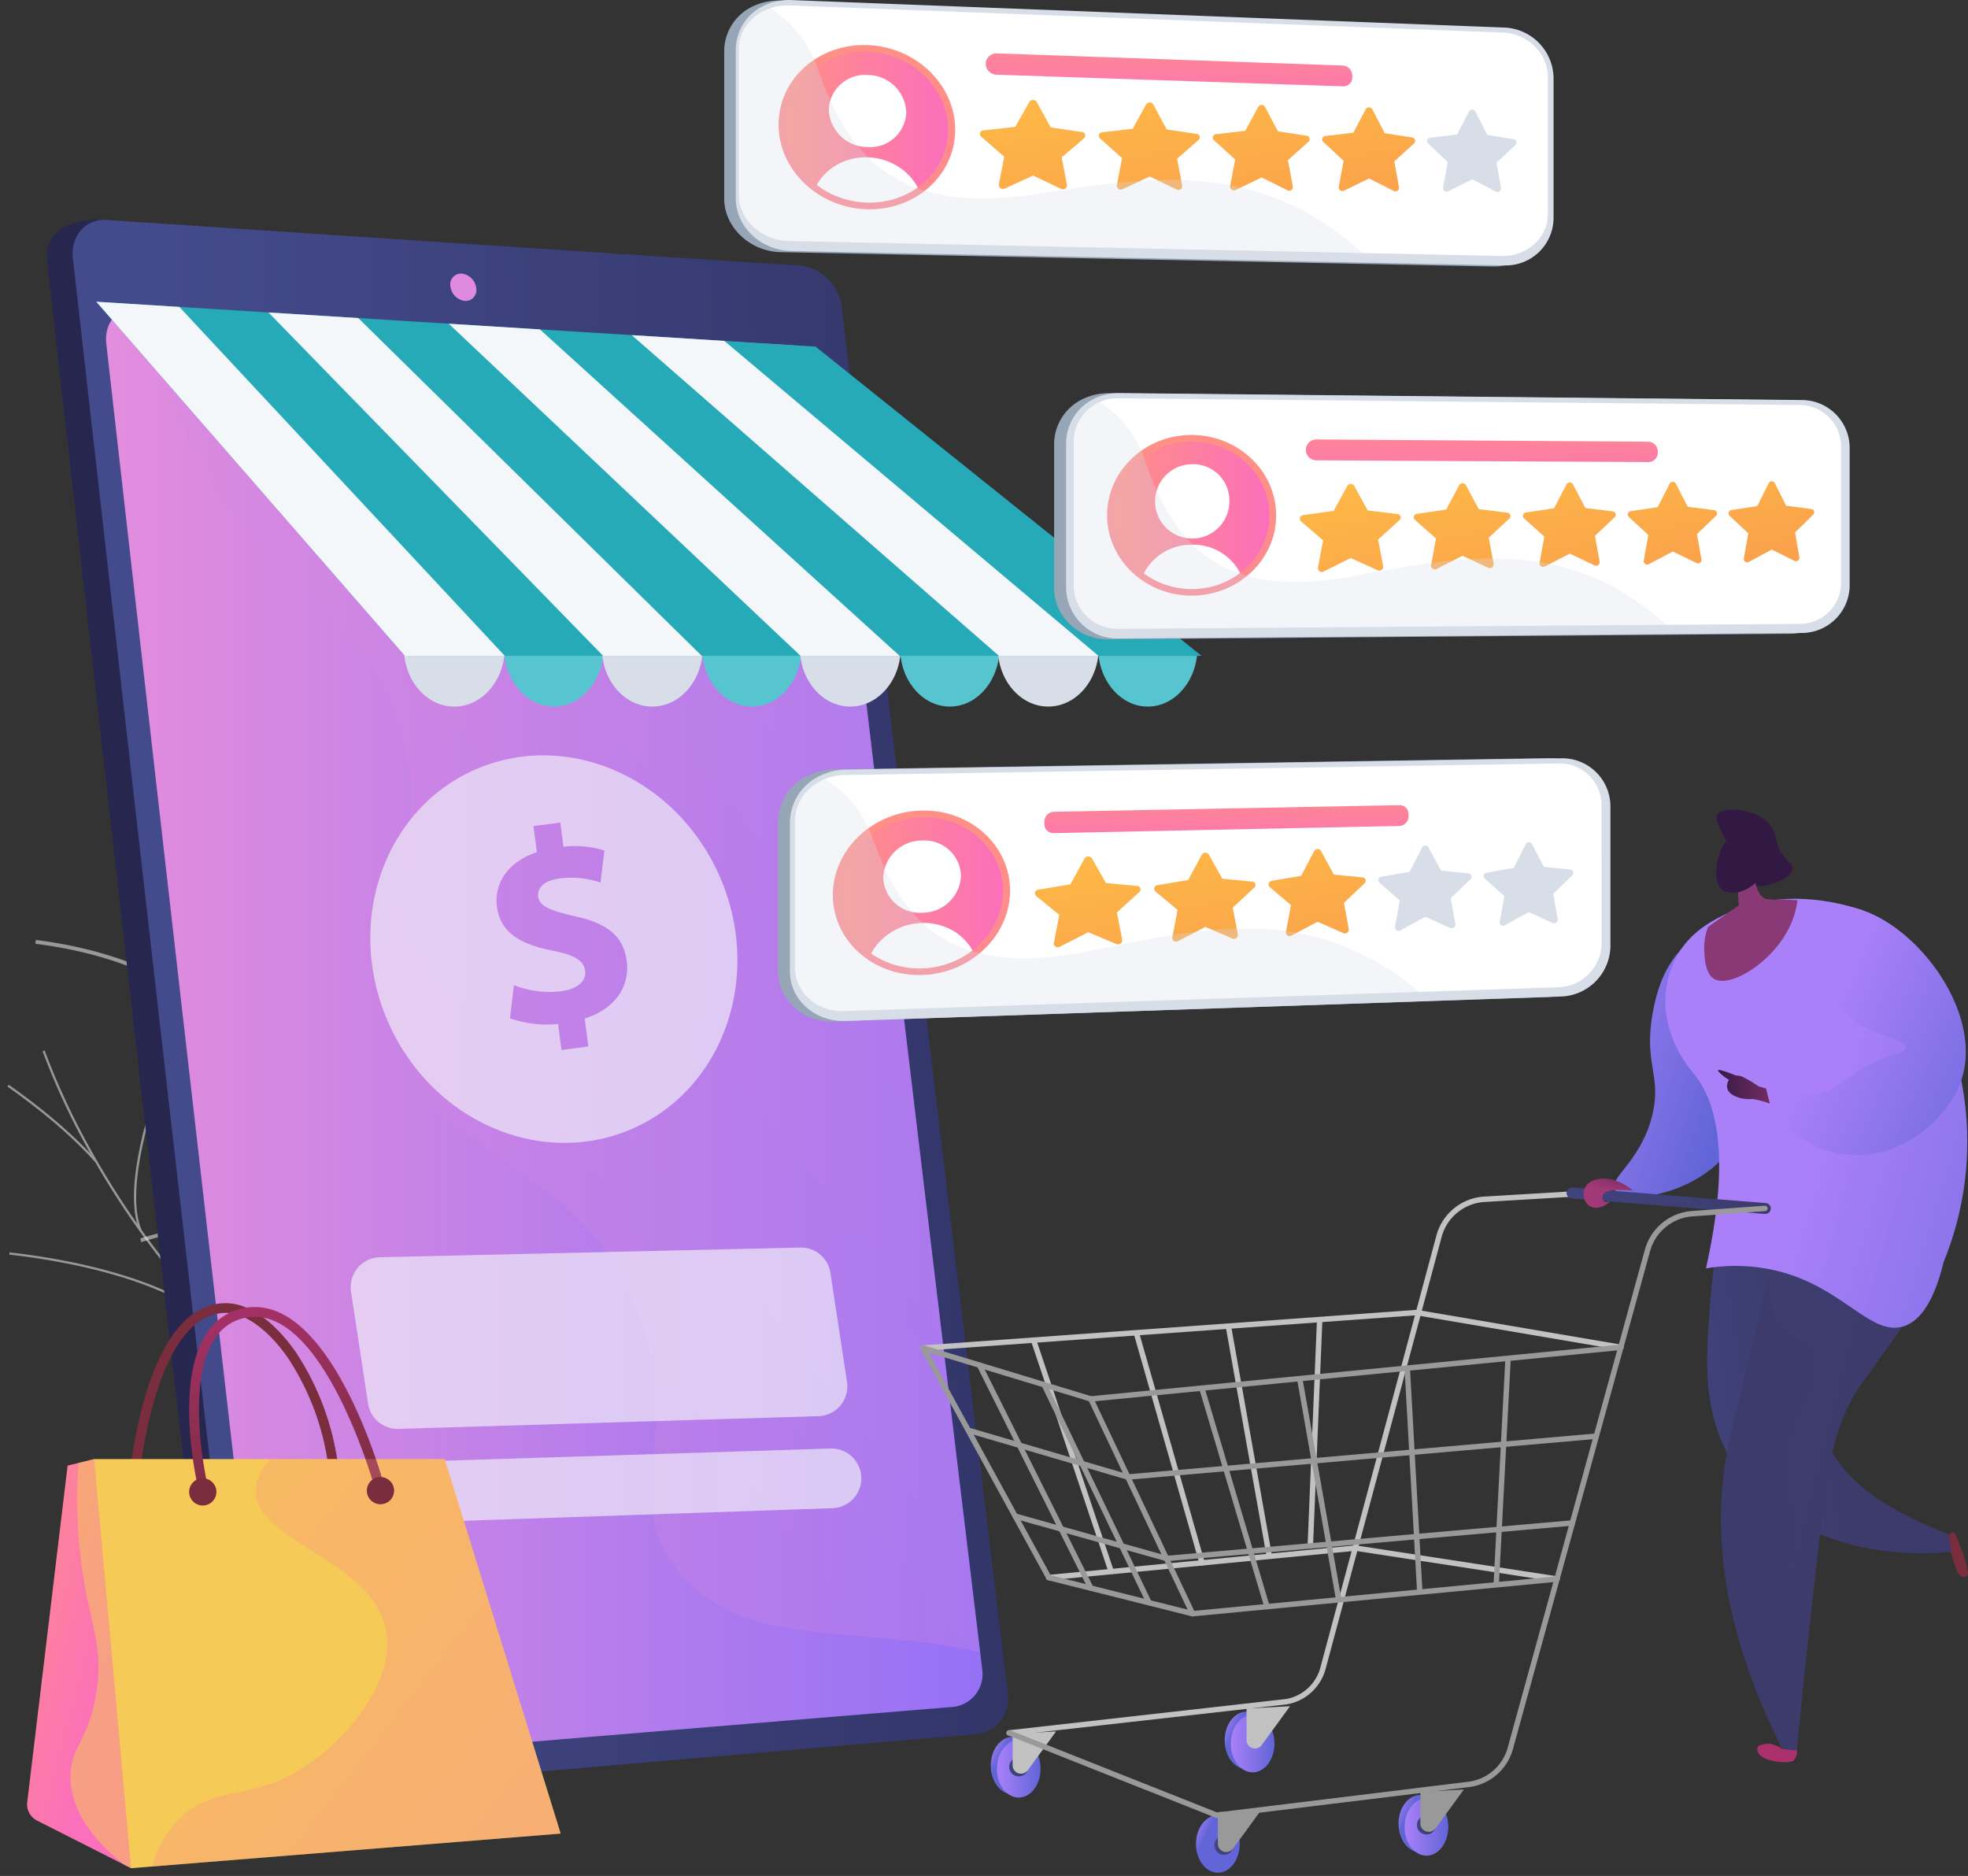 <svg xmlns="http://www.w3.org/2000/svg" xmlns:xlink="http://www.w3.org/1999/xlink" width="344.585" height="328.45" viewBox="0 0 344.585 328.45">
  <rect x="0" y="0" width="344.585" height="328.45" fill="#333333" stroke="none"/>
  <defs>
    <linearGradient id="linear-gradient" y1="0.5" x2="1" y2="0.5" gradientUnits="objectBoundingBox">
      <stop offset="0" stop-color="#ff9085"/>
      <stop offset="1" stop-color="#fb6fbb"/>
    </linearGradient>
    <linearGradient id="linear-gradient-2" x1="0" y1="0.5" x2="1" y2="0.5" xlink:href="#linear-gradient"/>
    <linearGradient id="linear-gradient-3" x1="0" y1="0.5" x2="1" y2="0.5" xlink:href="#linear-gradient"/>
    <clipPath id="clip-path">
      <path id="Trazado_131657" data-name="Trazado 131657" d="M548.027,2179.126l-10.783,16.729s-14.418.566-15.455-7.234-14.206-9.176-21.091-10.765c-18.681-4.31-9.677-24.648-33.132-32.218-6.239-2.009-18.92-3.632-21.916-10.83-3.414-8.2,3.782-11.073.492-16.7-5.141-8.793-4.129-20.051,5.673-23.8,9.676-3.7,22.019,8.547,27.53,30.9,5.734,15.454,8.672,16.611,16.327,18,5.364.975,20.554.065,23.282,9.188s6.491,16.638,13.287,15.646C542.582,2166.54,548.027,2179.126,548.027,2179.126Z" transform="translate(-443.091 -2093.654)" fill="none"/>
    </clipPath>
    <clipPath id="clip-path-2">
      <path id="Trazado_131664" data-name="Trazado 131664" d="M579.4,1611.01,564.18,1638.7c-4.617-.372-12.631-1.976-11.145-8.672,2.066-9.308-11.4-16.586-17.406-16.87-7.429-.355-24.692-1.536-21.716-15.955,2.482-12.013,6.459-19.382-5.88-26.75s-16.341-18.811-9.039-30.537c7.682-12.341-2.836-31.237,8.211-38.866,19.264-13.293,38.41,17.837,34.576,44.223s10.629,17.647,21.371,22.483c14.663,6.6.724,25.206,3.427,33.453C568.709,1607.672,575.172,1610.045,579.4,1611.01Z" transform="translate(-495.35 -1497.874)" fill="none"/>
    </clipPath>
    <linearGradient id="linear-gradient-4" x1="0.106" y1="0.499" x2="1.607" y2="0.465" gradientUnits="objectBoundingBox">
      <stop offset="0" stop-color="#444b8c"/>
      <stop offset="1" stop-color="#26264f"/>
    </linearGradient>
    <linearGradient id="linear-gradient-5" y1="0.5" x2="1" y2="0.5" gradientUnits="objectBoundingBox">
      <stop offset="0" stop-color="#e38ddd"/>
      <stop offset="1" stop-color="#9571f6"/>
    </linearGradient>
    <linearGradient id="linear-gradient-6" x1="0.793" y1="0.123" x2="-0.826" y2="2.208" xlink:href="#linear-gradient-5"/>
    <linearGradient id="linear-gradient-7" x1="9.445" y1="-17.086" x2="10.68" y2="-17.086" gradientUnits="objectBoundingBox">
      <stop offset="0" stop-color="#311944"/>
      <stop offset="1" stop-color="#6b3976"/>
    </linearGradient>
    <linearGradient id="linear-gradient-8" x1="-12.986" y1="3.244" x2="-4.828" y2="6.599" gradientUnits="objectBoundingBox">
      <stop offset="0" stop-color="#ab316d"/>
      <stop offset="1" stop-color="#792d3d"/>
    </linearGradient>
    <linearGradient id="linear-gradient-9" x1="-0.139" y1="0.686" x2="0.505" y2="0.525" gradientUnits="objectBoundingBox">
      <stop offset="0" stop-color="#40447e"/>
      <stop offset="1" stop-color="#3c3b6b"/>
    </linearGradient>
    <linearGradient id="linear-gradient-11" x1="-0.248" y1="0.177" x2="0.664" y2="0.641" gradientUnits="objectBoundingBox">
      <stop offset="0" stop-color="#aa80f9"/>
      <stop offset="1" stop-color="#6165d7"/>
    </linearGradient>
    <linearGradient id="linear-gradient-12" x1="-8.152" y1="2.889" x2="-8.257" y2="5.821" xlink:href="#linear-gradient-8"/>
    <linearGradient id="linear-gradient-13" x1="-1.171" y1="0.685" x2="-0.867" y2="1.025" xlink:href="#linear-gradient-9"/>
    <linearGradient id="linear-gradient-14" x1="0.16" y1="0.256" x2="0.565" y2="0.624" xlink:href="#linear-gradient-9"/>
    <linearGradient id="linear-gradient-15" x1="0.591" y1="0.33" x2="1.786" y2="0.863" xlink:href="#linear-gradient-11"/>
    <linearGradient id="linear-gradient-16" x1="-26.986" y1="5.627" x2="-26.914" y2="4.131" gradientUnits="objectBoundingBox">
      <stop offset="0" stop-color="#311944"/>
      <stop offset="1" stop-color="#893976"/>
    </linearGradient>
    <linearGradient id="linear-gradient-17" x1="-58.603" y1="-14.393" x2="-58.668" y2="-16.249" gradientUnits="objectBoundingBox">
      <stop offset="0" stop-color="#311944"/>
      <stop offset="1" stop-color="#a03976"/>
    </linearGradient>
    <linearGradient id="linear-gradient-18" x1="0.495" y1="0.278" x2="1.913" y2="0.864" xlink:href="#linear-gradient-11"/>
    <linearGradient id="linear-gradient-19" x1="0.269" y1="0.431" x2="1.215" y2="0.917" xlink:href="#linear-gradient-11"/>
    <linearGradient id="linear-gradient-20" x1="0" y1="0.5" x2="1.667" y2="0.5" xlink:href="#linear-gradient-17"/>
    <linearGradient id="linear-gradient-21" x1="-0.04" y1="0.155" x2="0.236" y2="0.332" xlink:href="#linear-gradient-11"/>
    <linearGradient id="linear-gradient-22" x1="0" y1="0.5" x2="1" y2="0.5" xlink:href="#linear-gradient-11"/>
    <linearGradient id="linear-gradient-23" x1="0" y1="0.5" x2="1" y2="0.5" xlink:href="#linear-gradient-9"/>
    <linearGradient id="linear-gradient-24" x1="-0.04" y1="0.155" x2="0.237" y2="0.332" xlink:href="#linear-gradient-11"/>
    <linearGradient id="linear-gradient-25" x1="0" y1="0.5" x2="1" y2="0.5" xlink:href="#linear-gradient-11"/>
    <linearGradient id="linear-gradient-27" x1="-0.001" y1="0.5" x2="0.999" y2="0.5" xlink:href="#linear-gradient-9"/>
    <linearGradient id="linear-gradient-28" x1="-0.04" y1="0.155" x2="0.237" y2="0.332" xlink:href="#linear-gradient-11"/>
    <linearGradient id="linear-gradient-30" x1="-0.001" y1="0.499" x2="0.999" y2="0.499" xlink:href="#linear-gradient-9"/>
    <linearGradient id="linear-gradient-31" x1="-0.04" y1="0.155" x2="0.236" y2="0.331" xlink:href="#linear-gradient-11"/>
    <linearGradient id="linear-gradient-32" x1="0" y1="0.5" x2="1" y2="0.5" xlink:href="#linear-gradient-11"/>
    <linearGradient id="linear-gradient-33" x1="0.001" y1="0.5" x2="1.001" y2="0.5" xlink:href="#linear-gradient-9"/>
    <linearGradient id="linear-gradient-34" x1="0.923" y1="-0.71" x2="0.479" y2="0.453" xlink:href="#linear-gradient-17"/>
    <linearGradient id="linear-gradient-35" x1="-0.109" y1="0.34" x2="0.094" y2="0.428" xlink:href="#linear-gradient-8"/>
    <linearGradient id="linear-gradient-36" x1="-0.248" y1="0.127" x2="0.49" y2="0.614" xlink:href="#linear-gradient"/>
    <linearGradient id="linear-gradient-37" x1="0.364" y1="-0.088" x2="0.54" y2="1.094" xlink:href="#linear-gradient-8"/>
    <linearGradient id="linear-gradient-38" x1="0.113" y1="0.311" x2="0.932" y2="0.944" xlink:href="#linear-gradient"/>
    <linearGradient id="linear-gradient-39" x1="-0.174" y1="0.25" x2="0.027" y2="0.324" xlink:href="#linear-gradient-8"/>
    <linearGradient id="linear-gradient-40" x1="-0.174" y1="0.249" x2="0.027" y2="0.324" xlink:href="#linear-gradient-8"/>
    <linearGradient id="linear-gradient-41" x1="0.287" y1="-0.873" x2="1.372" y2="5.575" gradientUnits="objectBoundingBox">
      <stop offset="0" stop-color="#ffc444"/>
      <stop offset="1" stop-color="#f36f56"/>
    </linearGradient>
    <linearGradient id="linear-gradient-42" x1="0.241" y1="-1.114" x2="1.363" y2="5.414" xlink:href="#linear-gradient-41"/>
    <linearGradient id="linear-gradient-43" x1="0.194" y1="-1.354" x2="1.352" y2="5.248" xlink:href="#linear-gradient-41"/>
    <linearGradient id="linear-gradient-44" x1="0.145" y1="-1.593" x2="1.34" y2="5.083" xlink:href="#linear-gradient-41"/>
    <linearGradient id="linear-gradient-45" x1="0.473" y1="-0.984" x2="0.527" y2="1.996" xlink:href="#linear-gradient"/>
    <linearGradient id="linear-gradient-46" x1="0.579" y1="0.103" x2="-0.159" y2="3.804" xlink:href="#linear-gradient"/>
    <clipPath id="clip-path-3">
      <path id="Trazado_131749" data-name="Trazado 131749" d="M1635.675,636.715c0,7.252-6.3,12.98-14.125,12.793-7.873-.189-14.3-6.292-14.3-13.631s6.421-13.064,14.3-12.789C1629.373,623.362,1635.675,629.463,1635.675,636.715Z" transform="translate(-1607.25 -623.079)" fill="url(#linear-gradient)"/>
    </clipPath>
    <linearGradient id="linear-gradient-48" x1="0.29" y1="-0.845" x2="1.354" y2="5.4" xlink:href="#linear-gradient-41"/>
    <linearGradient id="linear-gradient-49" x1="0.245" y1="-1.078" x2="1.345" y2="5.243" xlink:href="#linear-gradient-41"/>
    <linearGradient id="linear-gradient-50" x1="0.199" y1="-1.311" x2="1.335" y2="5.088" xlink:href="#linear-gradient-41"/>
    <linearGradient id="linear-gradient-51" x1="0.478" y1="-0.936" x2="0.522" y2="1.918" xlink:href="#linear-gradient"/>
    <linearGradient id="linear-gradient-52" x1="0.58" y1="0.098" x2="-0.167" y2="3.847" xlink:href="#linear-gradient"/>
    <clipPath id="clip-path-4">
      <path id="Trazado_131764" data-name="Trazado 131764" d="M1716.218,1770.1c0,7.265-6.325,13.347-14.174,13.591-7.9.236-14.344-5.524-14.344-12.875s6.443-13.437,14.344-13.591C1709.9,1757.069,1716.218,1762.837,1716.218,1770.1Z" transform="translate(-1687.7 -1757.223)" fill="url(#linear-gradient-2)"/>
    </clipPath>
    <linearGradient id="linear-gradient-54" x1="0.284" y1="-0.859" x2="1.381" y2="5.485" xlink:href="#linear-gradient-41"/>
    <linearGradient id="linear-gradient-55" x1="0.238" y1="-1.096" x2="1.372" y2="5.326" xlink:href="#linear-gradient-41"/>
    <linearGradient id="linear-gradient-56" x1="0.19" y1="-1.332" x2="1.361" y2="5.167" xlink:href="#linear-gradient-41"/>
    <linearGradient id="linear-gradient-57" x1="0.14" y1="-1.569" x2="1.348" y2="5.009" xlink:href="#linear-gradient-41"/>
    <linearGradient id="linear-gradient-58" x1="0.088" y1="-1.804" x2="1.336" y2="4.846" xlink:href="#linear-gradient-41"/>
    <linearGradient id="linear-gradient-59" x1="0.476" y1="-1.384" x2="0.524" y2="2.395" xlink:href="#linear-gradient"/>
    <linearGradient id="linear-gradient-60" x1="0.581" y1="0.101" x2="-0.178" y2="3.823" xlink:href="#linear-gradient"/>
    <clipPath id="clip-path-5">
      <path id="Trazado_131779" data-name="Trazado 131779" d="M2120.747,1213.448c0,7.091-6.036,12.882-13.525,12.91-7.537.033-13.682-5.76-13.682-12.94s6.146-12.96,13.682-12.91C2114.711,1200.565,2120.747,1206.356,2120.747,1213.448Z" transform="translate(-2093.54 -1200.507)" fill="url(#linear-gradient-3)"/>
    </clipPath>
  </defs>
  <g id="rating-01" transform="translate(-443.091 -447.369)">
    <g id="Illustration" transform="translate(443.091 434.079)">
      <g id="Grupo_56084" data-name="Grupo 56084" transform="translate(0 196.134)" clip-path="url(#clip-path)">
        <g id="Grupo_56083" data-name="Grupo 56083" transform="translate(-0.353 -7.858)" opacity="0.5">
          <path id="Trazado_131649" data-name="Trazado 131649" d="M576.3,2127.5l-.174.354c-1.967-.937-3.937-1.909-5.856-2.887a212.157,212.157,0,0,1-38.528-25,173.34,173.34,0,0,1-25.55-25.851,149.017,149.017,0,0,1-15.223-23.222,123.568,123.568,0,0,1-7.345-16.752c-.335-.96-.624-1.964-.9-2.935-.373-1.294-.759-2.632-1.255-3.874l.346-.169c.5,1.26.891,2.6,1.267,3.909.278.966.566,1.966.9,2.915a123.246,123.246,0,0,0,7.327,16.7,148.7,148.7,0,0,0,15.187,23.164,173.121,173.121,0,0,0,25.5,25.8,211.912,211.912,0,0,0,38.464,24.961C572.363,2125.587,574.331,2126.561,576.3,2127.5Z" transform="translate(-476.572 -2027.16)" fill="#fcfdfe"/>
          <path id="Trazado_131650" data-name="Trazado 131650" d="M482.766,2414.1l-.266.288c-11.173-11.132-38.317-13.236-38.59-13.262l.05-.388C444.234,2400.76,471.5,2402.88,482.766,2414.1Z" transform="translate(-443.46 -2356.589)" fill="#fcfdfe"/>
          <path id="Trazado_131651" data-name="Trazado 131651" d="M990.583,2540.421l-.236.316c-8.509-6.58-9.181-28.364-9.186-28.581l.373-.037C981.542,2512.342,982.213,2533.944,990.583,2540.421Z" transform="translate(-917.216 -2454.806)" fill="#fcfdfe"/>
          <path id="Trazado_131652" data-name="Trazado 131652" d="M880.043,2756.6l-.181.354c-6.264-3.154-16.634-3.856-29.216-1.976-.633.094-.633.094-.7.064l.176-.354-.087.176.02-.193c.041,0,.281-.037.558-.078C863.27,2752.7,873.72,2753.418,880.043,2756.6Z" transform="translate(-801.512 -2667.711)" fill="#fcfdfe"/>
          <path id="Trazado_131653" data-name="Trazado 131653" d="M1219.565,2731.24l-.266.29c-5.519-5.452-4.178-17.588-4.164-17.709l.37.022C1215.491,2713.959,1214.172,2725.914,1219.565,2731.24Z" transform="translate(-1123.404 -2632.668)" fill="#fcfdfe"/>
          <path id="Trazado_131654" data-name="Trazado 131654" d="M1127.779,2877.475c-6.286-.465-13.026.946-20.6,4.32l-.126-.354c7.635-3.4,14.431-4.82,20.78-4.351Z" transform="translate(-1028.228 -2776.565)" fill="#fcfdfe"/>
          <path id="Trazado_131655" data-name="Trazado 131655" d="M457.374,2158.231l-.28.274c-5.857-6.573-13.566-11.962-16.1-13.733-.613-.429-.827-.58-.895-.647l.271-.285c.051.051.4.3.845.606C443.752,2146.223,451.49,2151.629,457.374,2158.231Z" transform="translate(-440.1 -2130.051)" fill="#fcfdfe"/>
          <path id="Trazado_131656" data-name="Trazado 131656" d="M642.935,2184.248l-.34.181c-3.4-7.7,2.647-24.287,2.906-24.989l.346.118C645.784,2159.729,639.6,2176.695,642.935,2184.248Z" transform="translate(-617.753 -2143.807)" fill="#fcfdfe"/>
        </g>
      </g>
      <g id="Grupo_56086" data-name="Grupo 56086" transform="translate(6.176 125.723)" clip-path="url(#clip-path-2)">
        <g id="Grupo_56085" data-name="Grupo 56085" transform="translate(-2.69 -3.201)" opacity="0.5">
          <path id="Trazado_131659" data-name="Trazado 131659" d="M701.646,1597.957l-.434.531c-36.312-30.276-57.052-79.207-54.128-127.7h.658C644.83,1519.081,665.485,1567.807,701.646,1597.957Z" transform="translate(-626.221 -1470.79)" fill="#fcfdfe"/>
          <path id="Trazado_131660" data-name="Trazado 131660" d="M671.786,2361.393l-.326.6c-16.451-8.657-37.322-.616-37.531-.534l-.208-.625C633.932,2360.751,655.076,2352.6,671.786,2361.393Z" transform="translate(-614.677 -2252.542)" fill="#fcfdfe"/>
          <path id="Trazado_131661" data-name="Trazado 131661" d="M1025.427,2133.122l-.56.387c-10.152-16.041,5.082-48.958,5.243-49.288l.591.263C1030.554,2084.813,1015.468,2117.389,1025.427,2133.122Z" transform="translate(-956.523 -2011.723)" fill="#fcfdfe"/>
          <path id="Trazado_131662" data-name="Trazado 131662" d="M505.685,1950.38l-.528.432c-9.13-11.918-32.334-13.427-32.567-13.441l.073-.671C472.9,1936.714,496.393,1938.242,505.685,1950.38Z" transform="translate(-472.59 -1881.637)" fill="#fcfdfe"/>
          <path id="Trazado_131663" data-name="Trazado 131663" d="M672.443,1532.806l-.659.058c-.554-17.642,15.175-36.237,15.334-36.424l.487.427C687.446,1497.05,671.9,1515.438,672.443,1532.806Z" transform="translate(-648.229 -1493.409)" fill="#fcfdfe"/>
        </g>
      </g>
      <path id="Trazado_131665" data-name="Trazado 131665" d="M646.175,887.387Q660.638,1009.62,675.1,1129.3a6.178,6.178,0,0,1-5.5,7.036q-58.122,5.516-116.252,11.27c-6.911.336-10.707-3.527-11.153-7.394q-14.891-129.2-29.772-261.1c-.446-3.95,2.9-7.344,9.809-7.007q58.41,4.165,116.821,8.22A8.166,8.166,0,0,1,646.175,887.387Z" transform="translate(-504.198 -820.319)" fill="#26264f"/>
      <path id="Trazado_131666" data-name="Trazado 131666" d="M685.385,887.374q14.554,122.765,29.107,242.948a6.21,6.21,0,0,1-5.531,7.067q-60.355,5.113-120.709,10.426a7.16,7.16,0,0,1-7.5-6.468q-14.984-129.788-29.964-262.315c-.448-3.966,2.214-7.011,5.909-6.76q60.759,4.054,121.521,8.009A8.222,8.222,0,0,1,685.385,887.374Z" transform="translate(-538.021 -820.472)" fill="url(#linear-gradient-4)"/>
      <path id="Trazado_131667" data-name="Trazado 131667" d="M726.638,1015.219q13.48,113.743,26.96,225.266a5.782,5.782,0,0,1-5.168,6.592q-56.76,4.642-113.521,9.455a6.7,6.7,0,0,1-6.98-6.039q-13.85-119.873-27.7-242.093c-.417-3.686,2.059-6.539,5.5-6.336q57.113,3.326,114.227,6.582A7.591,7.591,0,0,1,726.638,1015.219Z" transform="translate(-581.616 -934.928)" fill="url(#linear-gradient-5)"/>
      <path id="Trazado_131668" data-name="Trazado 131668" d="M771.433,1009.33q-56.436-3.216-112.873-6.5a86.3,86.3,0,0,0,6.61,21.384c12.48,27.076,30.814,28.566,37.988,52.161,7.39,24.308-9.276,31.915-1.135,53.863,8.835,23.815,30.5,20.369,41.955,46.492,9.872,22.516-2.836,32.809,7.371,46.492,11.188,15,31.886,9.913,53.369,14.993q-13.3-110.077-26.6-222.31A7.589,7.589,0,0,0,771.433,1009.33Z" transform="translate(-633.095 -935.613)" opacity="0.3" fill="url(#linear-gradient-6)"/>
      <path id="Trazado_131669" data-name="Trazado 131669" d="M1114.807,954.328a1.894,1.894,0,0,1-1.979,2.256,2.893,2.893,0,0,1-2.536-2.534,1.887,1.887,0,0,1,1.982-2.255A2.9,2.9,0,0,1,1114.807,954.328Z" transform="translate(-1031.424 -890.606)" fill="#de8bdf"/>
      <ellipse id="Elipse_4329" data-name="Elipse 4329" cx="8.709" cy="10.274" rx="8.709" ry="10.274" transform="translate(88.266 116.452)" fill="#57c5cf"/>
      <ellipse id="Elipse_4330" data-name="Elipse 4330" cx="8.709" cy="10.274" rx="8.709" ry="10.274" transform="translate(122.932 116.452)" fill="#57c5cf"/>
      <ellipse id="Elipse_4331" data-name="Elipse 4331" cx="8.833" cy="10.274" rx="8.833" ry="10.274" transform="translate(105.379 116.452)" fill="#d8dee8"/>
      <ellipse id="Elipse_4332" data-name="Elipse 4332" cx="8.709" cy="10.274" rx="8.709" ry="10.274" transform="translate(157.597 116.452)" fill="#57c5cf"/>
      <ellipse id="Elipse_4333" data-name="Elipse 4333" cx="8.833" cy="10.274" rx="8.833" ry="10.274" transform="translate(140.045 116.452)" fill="#d8dee8"/>
      <ellipse id="Elipse_4334" data-name="Elipse 4334" cx="8.833" cy="10.274" rx="8.833" ry="10.274" transform="translate(174.709 116.452)" fill="#d8dee8"/>
      <ellipse id="Elipse_4335" data-name="Elipse 4335" cx="8.833" cy="10.274" rx="8.833" ry="10.274" transform="translate(70.714 116.452)" fill="#d8dee8"/>
      <path id="Trazado_131670" data-name="Trazado 131670" d="M585.78,993.54l54.041,62H779.3l-67.585-54.147Z" transform="translate(-568.917 -927.421)" fill="#26aab7"/>
      <path id="Trazado_131671" data-name="Trazado 131671" d="M585.78,993.54l54.041,62H657.3l-56.98-61.093Z" transform="translate(-568.917 -927.421)" fill="#f4f7fa"/>
      <path id="Trazado_131672" data-name="Trazado 131672" d="M840.85,1009.44l58.593,60.12h17.263l-60.133-59.139Z" transform="translate(-793.841 -941.442)" fill="#f4f7fa"/>
      <path id="Trazado_131673" data-name="Trazado 131673" d="M1107.92,1026.1l61.6,58.151h17.346l-62.982-57.156Z" transform="translate(-1029.348 -956.133)" fill="#f4f7fa"/>
      <path id="Trazado_131674" data-name="Trazado 131674" d="M1395.245,1044.01,1379.04,1043l64.291,56.154h17.431Z" transform="translate(-1268.427 -971.036)" fill="#f4f7fa"/>
      <path id="Trazado_131675" data-name="Trazado 131675" d="M2070.66,1518.14c.577,5.013,4.211,8.883,8.619,8.883s8.037-3.869,8.621-8.883Z" transform="translate(-1878.308 -1390.022)" fill="#57c5cf"/>
      <path id="Trazado_131676" data-name="Trazado 131676" d="M1052.924,1686.9c-7.544-17.385-26.68-25.828-42.742-18.857s-22.97,26.709-15.427,44.1,26.68,25.827,42.742,18.861S1060.468,1704.288,1052.924,1686.9Zm-23.686,24.772.644,4.9-4.7.618-.6-4.561a19.459,19.459,0,0,1-8.432-.99l.7-5.806a17.1,17.1,0,0,0,8.248,1.064c2.736-.355,4.47-1.663,4.217-3.582-.236-1.826-1.928-2.775-5.637-3.509-5.364-1.053-9.184-2.994-9.8-7.65-.555-4.224,1.985-7.929,6.99-9.612l-.6-4.561,4.7-.618.554,4.225a17.428,17.428,0,0,1,7.17.669l-.68,5.608a16.012,16.012,0,0,0-7.128-.723c-3.121.41-3.952,1.891-3.782,3.231.209,1.585,2.021,2.372,6.3,3.372,5.979,1.266,8.627,3.6,9.2,7.918C1037.178,1705.95,1034.636,1709.991,1029.238,1711.677Z" transform="translate(-926.864 -1520.057)" fill="#f4f7fa" opacity="0.63"/>
      <g id="Grupo_56087" data-name="Grupo 56087" transform="translate(61.404 231.711)" opacity="0.63">
        <path id="Trazado_131677" data-name="Trazado 131677" d="M1044.549,2424.219l-73.523,2.228a5.229,5.229,0,0,1-5.328-4.44l-2.981-19.6a5.23,5.23,0,0,1,5.049-6.013l73.6-1.7a5.228,5.228,0,0,1,5.291,4.441l2.9,19.076a5.23,5.23,0,0,1-5.015,6.012Z" transform="translate(-962.658 -2394.688)" fill="#f4f7fa"/>
        <path id="Trazado_131678" data-name="Trazado 131678" d="M1087.652,2702.9l-73.479,2.514a5.23,5.23,0,0,1-5.349-4.44l-.027-.184a5.229,5.229,0,0,1,5-6.012l73.51-2.328a5.229,5.229,0,0,1,5.332,4.436h0a5.229,5.229,0,0,1-4.991,6.016Z" transform="translate(-1003.291 -2657.257)" fill="#f4f7fa"/>
      </g>
      <path id="Trazado_131679" data-name="Trazado 131679" d="M2991.3,1758.977a8.572,8.572,0,0,0,3.89.07c1.767-.389,4.311-1.571,4.316-2.967,0-.669-.582-.9-1.389-1.872-1.679-2.025-1.268-3.575-2.147-5.111-1.931-3.374-8.591-4.068-9.635-2.417-.435.688.1,1.782,1.1,3.8,1.016,2.068,1.739,2.539,2.6,4.271A13.65,13.65,0,0,1,2991.3,1758.977Z" transform="translate(-2685.632 -1590.796)" fill="url(#linear-gradient-7)"/>
      <path id="Trazado_131680" data-name="Trazado 131680" d="M3329.92,2817.166l.354-.617a.629.629,0,0,1,.946.409c.306.792,2.017,4.93,2.11,6.809-.45,1.123-1.725.171-1.987-.591s-1.173-3.595-1.173-3.595Z" transform="translate(-2988.745 -2534.899)" fill="url(#linear-gradient-8)"/>
      <path id="Trazado_131681" data-name="Trazado 131681" d="M3010.491,2351.011c.532-.007,1.063,0,1.6-.027q1.464-.065,2.942-.213-.248-1.536-.494-3.073-.753-.287-1.474-.577c-.246-.1-.48-.2-.72-.3s-.456-.187-.677-.28c-.325-.137-.639-.277-.952-.415-.125-.054-.255-.109-.378-.164-.369-.165-.727-.331-1.081-.5l-.181-.083q-.574-.271-1.123-.542c-.026-.014-.054-.027-.081-.04q-.578-.287-1.128-.575l-.015-.007q-1.119-.591-2.127-1.182h0c-8.328-4.867-11.082-9.809-11.936-13.694-2.387-10.933,9.3-17.953,6.282-29.809-2.275-8.934-11.879-16.583-17.792-14.8-6.68,2.009-7.726,14.959-8.37,22.927-.726,8.97-1.536,18.962,4.2,27.914,5.436,8.476,15.245,13.691,26.539,15.08h0c.27.032.544.047.814.076.655.07,1.308.142,1.972.186.3.02.612.021.917.037.648.031,1.293.066,1.947.073C3009.615,2351.038,3010.06,2351.018,3010.491,2351.011Z" transform="translate(-2673.366 -2065.789)" fill="url(#linear-gradient-9)"/>
      <path id="Trazado_131682" data-name="Trazado 131682" d="M3010.491,2351.011c.532-.007,1.063,0,1.6-.027q1.464-.065,2.942-.213-.248-1.536-.494-3.073-.753-.287-1.474-.577c-.246-.1-.48-.2-.72-.3s-.456-.187-.677-.28c-.325-.137-.639-.277-.952-.415-.125-.054-.255-.109-.378-.164-.369-.165-.727-.331-1.081-.5l-.181-.083q-.574-.271-1.123-.542c-.026-.014-.054-.027-.081-.04q-.578-.287-1.128-.575l-.015-.007q-1.119-.591-2.127-1.182h0c-8.328-4.867-11.082-9.809-11.936-13.694-2.387-10.933,9.3-17.953,6.282-29.809-2.275-8.934-11.879-16.583-17.792-14.8-6.68,2.009-7.726,14.959-8.37,22.927-.726,8.97-1.536,18.962,4.2,27.914,5.436,8.476,15.245,13.691,26.539,15.08h0c.27.032.544.047.814.076.655.07,1.308.142,1.972.186.3.02.612.021.917.037.648.031,1.293.066,1.947.073C3009.615,2351.038,3010.06,2351.018,3010.491,2351.011Z" transform="translate(-2673.366 -2065.789)" opacity="0.25" fill="url(#linear-gradient-9)"/>
      <path id="Trazado_131683" data-name="Trazado 131683" d="M2834.134,1967.295c-1.277-2.026,4.676-5.015,6.612-13.328,1.634-7.019-1.7-8.8.118-18.193,1.014-5.233,2.743-8.273,4.758-10.478,1.662-1.819,3.82-4.181,5.765-3.872,6.1.968,13.324,28.711,1.137,40.809C2846.261,1968.448,2835.674,1969.739,2834.134,1967.295Z" transform="translate(-2551.396 -1745.621)" fill="url(#linear-gradient-11)"/>
      <path id="Trazado_131684" data-name="Trazado 131684" d="M3053.674,3051.93c-.278-.639-1.8.968-3.226,2.666l.55,7.327a6.113,6.113,0,0,0-1.86-.838c-.863-.2-2.354.112-2.469.525-.709,2.547,5.643,3.1,6.339,2.3a2.269,2.269,0,0,0,.537-1.737,22.661,22.661,0,0,1-.254-7.871C3053.505,3053.112,3053.828,3052.285,3053.674,3051.93Z" transform="translate(-2738.92 -2742.417)" fill="url(#linear-gradient-12)"/>
      <path id="Trazado_131685" data-name="Trazado 131685" d="M3022.4,2212.32c-3.625-5.343-7.157-10.755-10.7-16.146a9.014,9.014,0,0,1-1.3-3.583,24.8,24.8,0,0,0-3.993,4.018c-1,5-2.538,12.516-4.569,21.628-5.163,23.15-7.337,28.947-8.432,36.228-1.684,11.2-1.087,27.712,10.04,49.817l2.547.253c1.788-18.909,3.84-35.974,4.875-44.744.355-2.976,1.388-11.9,6.167-19.093.078-.118,7.15-9.787,9.589-13.65.813-1.287,1.83-2.955,2.984-5.187A73.87,73.87,0,0,1,3022.4,2212.32Z" transform="translate(-2691.379 -1984.763)" fill="url(#linear-gradient-13)"/>
      <path id="Trazado_131686" data-name="Trazado 131686" d="M3086.206,2212.32c-3.625-5.343-7.157-10.755-10.7-16.146a9.018,9.018,0,0,1-1.3-3.583,24.8,24.8,0,0,0-3.993,4.018c-1.581,6.113-2.708,11.346-3.5,15.34-2.187,11.09-2.063,14.157-.5,16.911,2.154,3.782,4.635,2.762,6.21,6.056,2.76,5.777-4.632,9.723-4.564,20.862.038,6.176,2.245,7.727,1.241,13.4a32.888,32.888,0,0,0-.67,9.1c.143,1.939.3,1.517.418,3.27.338,4.993-.853,9.583-.337,12.7a7.392,7.392,0,0,0,.709,2.188,7.106,7.106,0,0,0,1.19,1.655c1.622-16.277,3.333-30.532,4.254-38.292.355-2.976,1.388-11.9,6.167-19.093.078-.118,7.15-9.787,9.589-13.65.813-1.287,1.83-2.955,2.984-5.187A74.291,74.291,0,0,1,3086.206,2212.32Z" transform="translate(-2755.186 -1984.763)" opacity="0.25" fill="url(#linear-gradient-14)"/>
      <path id="Trazado_131687" data-name="Trazado 131687" d="M2912.313,1888.28a16.775,16.775,0,0,0-1.773,10.164,21.232,21.232,0,0,0,5.024,10.508c3.6,4.628,6.411,13.781,1.94,33.845a31.63,31.63,0,0,1,11.447.214c12.236,2.55,17.12,11.636,22.99,9.98,2.167-.612,5.11-2.868,7.163-11.3a55.541,55.541,0,0,0,1.655-37.464,54.352,54.352,0,0,0-15.885-24.128c-3.357-1.131-13.842-4.186-23.816.644C2918.573,1881.944,2914.711,1883.885,2912.313,1888.28Z" transform="translate(-2618.791 -1707.446)" fill="url(#linear-gradient-15)"/>
      <path id="Trazado_131688" data-name="Trazado 131688" d="M2976.545,1824.13c0,.883.031,5.61,2.127,6.382a12.815,12.815,0,0,0,2.865.118c1.161.031,2.1.092,2.718.139a14.9,14.9,0,0,1-.739,3.1c-2.613,7.353-11.071,12.463-13.937,10.622-1.491-.958-1.607-3.834-1.655-5.026a10.041,10.041,0,0,1,.675-4.024q1.574-1.142,3.22-2.289,1.077-.75,2.139-1.469-.071-1.356-.143-2.718Z" transform="translate(-2669.525 -1659.849)" fill="url(#linear-gradient-16)"/>
      <path id="Trazado_131689" data-name="Trazado 131689" d="M2993.061,1795.405s-2.527,2.955-5.707,1.891c-2.848-.953-1.363-8.281.851-9.173a3.962,3.962,0,0,1,3.043.334c.655.385,3.021,2.391,2.1,4.812a1.632,1.632,0,0,1,1.832-.109,1.022,1.022,0,0,1,.287.473C2995.676,1794.488,2994.75,1795.257,2993.061,1795.405Z" transform="translate(-2685.281 -1627.949)" fill="url(#linear-gradient-17)"/>
      <path id="Trazado_131690" data-name="Trazado 131690" d="M3013.924,1940.68a54.093,54.093,0,0,0-12.846-21.23c-4.727,3.124-9.534,7.357-9.133,11.9.458,5.165,7.357,7.3,6.713,10.565-.934,4.734-15.964,2.94-17.718,8.155-2.067,6.14,15.755,17.686,14.8,18.993-.682.936-8.879-5.673-18.182-4.136a12.819,12.819,0,0,0-4.863,1.929,99.488,99.488,0,0,1-2.024,12.4,31.631,31.631,0,0,1,11.447.214c12.235,2.55,17.12,11.636,22.99,9.98,2.167-.612,5.11-2.868,7.163-11.3A55.543,55.543,0,0,0,3013.924,1940.68Z" transform="translate(-2671.953 -1743.904)" opacity="0.3" fill="url(#linear-gradient-18)"/>
      <path id="Trazado_131691" data-name="Trazado 131691" d="M3067.3,1890.543c2.836-.709,2.854-1.632,6.654-.355,10.908,3.672,22.455,20.135,16.488,31.761-3.32,6.466-11.273,12.291-20.043,10.951-7.138-1.094-11.331-6.41-12.4-7.852q-.621-2.482-1.24-4.964c4.652,2.638,7.929,2.637,10.125,2.067,3.738-.971,4.568-3.649,10.744-5.992,2.406-.914,3.853-1.1,3.926-1.86.153-1.566-5.9-2.087-9.711-5.373C3069.063,1906.538,3066.289,1901.659,3067.3,1890.543Z" transform="translate(-2747.868 -1717.539)" fill="url(#linear-gradient-19)"/>
      <path id="Trazado_131692" data-name="Trazado 131692" d="M2996.877,2134.988l-1.3-.375a21.443,21.443,0,0,0-2.731-1.635,2.762,2.762,0,0,0-1.23-.262h0s-3.849-1.6-3.02-.67a7.137,7.137,0,0,0,1.791,1.418.222.222,0,0,1-.035.08c-.015.022-.024.039-.04.063a1.149,1.149,0,0,0-.174.429c-.237.73-.189,1.98,2.364,2.66h0a7.1,7.1,0,0,0,2.052.138,14.378,14.378,0,0,1,2.988.8Z" transform="translate(-2687.656 -1931.12)" fill="url(#linear-gradient-20)"/>
      <path id="Trazado_131693" data-name="Trazado 131693" d="M1918.621,3124.622c0,2.78-1.713,5.032-3.826,5.032s-3.826-2.253-3.826-5.032,1.714-5.032,3.826-5.032S1918.621,3121.842,1918.621,3124.622Z" transform="translate(-1737.491 -2802.207)" fill="url(#linear-gradient-21)"/>
      <path id="Trazado_131694" data-name="Trazado 131694" d="M1927.65,3129.452c0,2.78-1.712,5.032-3.826,5.032s-3.824-2.255-3.824-5.032,1.712-5.032,3.825-5.032S1927.65,3126.67,1927.65,3129.452Z" transform="translate(-1745.454 -2806.467)" fill="url(#linear-gradient-22)"/>
      <path id="Trazado_131695" data-name="Trazado 131695" d="M1942,3152.1a1.664,1.664,0,1,1-1.6-2.11A1.909,1.909,0,0,1,1942,3152.1Z" transform="translate(-1762.023 -2829.014)" fill="url(#linear-gradient-23)"/>
      <path id="Trazado_131696" data-name="Trazado 131696" d="M1943.34,3111.922v5.526a1.469,1.469,0,0,0,1.469,1.469h0a1.468,1.468,0,0,0,1.182-.6l4.964-6.805Z" transform="translate(-1766.036 -2795.082)" fill="#c2c2c2"/>
      <path id="Trazado_131697" data-name="Trazado 131697" d="M2265.181,3087.282c0,2.78-1.712,5.032-3.826,5.032s-3.825-2.252-3.825-5.032,1.714-5.032,3.825-5.032S2265.181,3084.5,2265.181,3087.282Z" transform="translate(-2043.093 -2769.28)" fill="url(#linear-gradient-24)"/>
      <path id="Trazado_131698" data-name="Trazado 131698" d="M2274.2,3092.092c0,2.78-1.713,5.032-3.826,5.032s-3.826-2.252-3.826-5.032,1.712-5.032,3.826-5.032S2274.2,3089.312,2274.2,3092.092Z" transform="translate(-2051.047 -2773.521)" fill="url(#linear-gradient-25)"/>
      <path id="Trazado_131699" data-name="Trazado 131699" d="M2288.556,3114.759a1.664,1.664,0,1,1-1.6-2.109A1.908,1.908,0,0,1,2288.556,3114.759Z" transform="translate(-2067.625 -2796.087)" fill="url(#linear-gradient-23)"/>
      <path id="Trazado_131700" data-name="Trazado 131700" d="M2289.9,3074.582v5.526a1.469,1.469,0,0,0,1.469,1.469h0a1.468,1.468,0,0,0,1.182-.6l4.971-6.805Z" transform="translate(-2071.638 -2762.155)" fill="#c2c2c2"/>
      <path id="Trazado_131701" data-name="Trazado 131701" d="M1934.789,2407.068a.474.474,0,1,1-.053-.946l48.5-5.466a7.577,7.577,0,0,0,6-5.491l20.319-75.649a9.247,9.247,0,0,1,8.292-6.824l14.748-.879a.474.474,0,1,1,.057.946l-14.745.879a8.293,8.293,0,0,0-7.432,6.121l-20.318,75.646a8.54,8.54,0,0,1-6.787,6.186l-48.528,5.476Z" transform="translate(-1758.054 -2089.896)" fill="#c2c2c2"/>
      <path id="Trazado_131702" data-name="Trazado 131702" d="M2135.231,2560.524a.473.473,0,0,1-.458-.345l-11.421-39.967a.476.476,0,0,1,.916-.261l11.421,39.967a.473.473,0,0,1-.327.591A.5.5,0,0,1,2135.231,2560.524Z" transform="translate(-1924.758 -2273.13)" fill="#c2c2c2"/>
      <path id="Trazado_131703" data-name="Trazado 131703" d="M2266.763,2549.19a.473.473,0,0,1-.473-.393l-7.046-39.591a.476.476,0,1,1,.937-.167l7.046,39.591a.472.472,0,0,1-.385.552A.432.432,0,0,1,2266.763,2549.19Z" transform="translate(-2044.599 -2263.468)" fill="#c2c2c2"/>
      <path id="Trazado_131704" data-name="Trazado 131704" d="M2380.791,2541.336h-.02a.473.473,0,0,1-.455-.5l1.625-39.172a.465.465,0,0,1,.5-.456.472.472,0,0,1,.456.5l-1.626,39.171A.473.473,0,0,1,2380.791,2541.336Z" transform="translate(-2151.368 -2256.911)" fill="#c2c2c2"/>
      <path id="Trazado_131705" data-name="Trazado 131705" d="M1985.568,2572.768a.473.473,0,0,1-.452-.325l-13.411-39.985a.476.476,0,1,1,.9-.3l13.41,39.985a.473.473,0,0,1-.3.6A.491.491,0,0,1,1985.568,2572.768Z" transform="translate(-1791.026 -2283.911)" fill="#c2c2c2"/>
      <path id="Trazado_131706" data-name="Trazado 131706" d="M2798.754,2310.4h-.082l-33.754-2.718a.953.953,0,0,1,.159-1.9l33.754,2.719a.952.952,0,1,1-.078,1.9Z" transform="translate(-2489.747 -2084.575)" fill="url(#linear-gradient-27)"/>
      <path id="Trazado_131707" data-name="Trazado 131707" d="M2222.655,3240.752c0,2.78-1.713,5.034-3.826,5.034s-3.829-2.254-3.829-5.034,1.712-5.032,3.825-5.032S2222.655,3237.974,2222.655,3240.752Z" transform="translate(-2005.59 -2904.613)" fill="url(#linear-gradient-28)"/>
      <path id="Trazado_131708" data-name="Trazado 131708" d="M2231.7,3245.562c0,2.78-1.714,5.032-3.826,5.032s-3.825-2.253-3.825-5.032,1.712-5.032,3.825-5.032S2231.7,3242.784,2231.7,3245.562Z" transform="translate(-2013.57 -2908.854)" fill="url(#linear-gradient-25)"/>
      <path id="Trazado_131709" data-name="Trazado 131709" d="M2246.076,3268.268a1.664,1.664,0,1,1-1.6-2.108A1.908,1.908,0,0,1,2246.076,3268.268Z" transform="translate(-2030.166 -2931.455)" fill="url(#linear-gradient-30)"/>
      <path id="Trazado_131710" data-name="Trazado 131710" d="M2247.4,3228.053v5.525a1.468,1.468,0,0,0,1.469,1.469h0a1.468,1.468,0,0,0,1.182-.6l4.969-6.8Z" transform="translate(-2034.161 -2897.487)" fill="#999"/>
      <path id="Trazado_131711" data-name="Trazado 131711" d="M2522.731,3210.722c0,2.778-1.714,5.032-3.826,5.032s-3.826-2.254-3.826-5.032,1.713-5.032,3.826-5.032S2522.731,3207.942,2522.731,3210.722Z" transform="translate(-2270.205 -2878.132)" fill="url(#linear-gradient-31)"/>
      <path id="Trazado_131712" data-name="Trazado 131712" d="M2531.741,3215.522c0,2.78-1.712,5.033-3.824,5.033s-3.827-2.254-3.827-5.033,1.714-5.032,3.827-5.032S2531.741,3212.744,2531.741,3215.522Z" transform="translate(-2278.15 -2882.365)" fill="url(#linear-gradient-32)"/>
      <path id="Trazado_131713" data-name="Trazado 131713" d="M2546.085,3238.2a1.663,1.663,0,1,1-1.6-2.108A1.909,1.909,0,0,1,2546.085,3238.2Z" transform="translate(-2294.72 -2904.939)" fill="url(#linear-gradient-33)"/>
      <path id="Trazado_131714" data-name="Trazado 131714" d="M2547.45,3198.014v5.526a1.469,1.469,0,0,0,1.469,1.469h0a1.471,1.471,0,0,0,1.182-.6l4.964-6.806Z" transform="translate(-2298.75 -2870.998)" fill="#999"/>
      <path id="Trazado_131715" data-name="Trazado 131715" d="M1807.172,2494.159a.473.473,0,1,1-.034-.945l86.386-6.221a.531.531,0,0,1,.118.006l35.762,6.091a.476.476,0,1,1-.16.938l-35.705-6.082-86.328,6.214Z" transform="translate(-1645.528 -2244.371)" fill="#c2c2c2"/>
      <path id="Trazado_131716" data-name="Trazado 131716" d="M1836.628,2548.5a.465.465,0,0,1-.138-.021l-29.352-8.911a.476.476,0,0,1,.277-.911l29.262,8.884,92.7-9.029a.475.475,0,0,1,.092.946l-92.8,9.037Z" transform="translate(-1645.633 -2289.802)" fill="#999"/>
      <path id="Trazado_131717" data-name="Trazado 131717" d="M2082.371,2842.294a.524.524,0,0,1-.073,0l-35.256-5.417-53.6,5.16a.475.475,0,1,1-.091-.945l53.663-5.165a.4.4,0,0,1,.118,0l35.316,5.417a.474.474,0,0,1-.072.945Z" transform="translate(-1809.753 -2552.064)" fill="#c2c2c2"/>
      <path id="Trazado_131718" data-name="Trazado 131718" d="M2073.451,2653.537a.473.473,0,0,1-.43-.272l-17.814-37.6a.476.476,0,1,1,.861-.408l17.672,37.3,63.474-6.035a.475.475,0,0,1,.091.945l-63.807,6.067Z" transform="translate(-1864.641 -2357.239)" fill="#999"/>
      <path id="Trazado_131719" data-name="Trazado 131719" d="M1854.421,2587.02a.494.494,0,0,1-.118-.014l-25.173-6.32a.473.473,0,0,1-.3-.236l-21.994-40.189a.476.476,0,0,1,.836-.458l21.895,40.008,24.97,6.264a.473.473,0,0,1-.118.938Z" transform="translate(-1645.609 -2290.722)" fill="#999"/>
      <path id="Trazado_131720" data-name="Trazado 131720" d="M1904.221,2671.165a.467.467,0,0,1-.134-.019l-27.639-8.107a.476.476,0,1,1,.268-.914l27.558,8.077,81.73-7.123a.474.474,0,1,1,.083.945l-81.817,7.136Z" transform="translate(-1706.747 -2398.79)" fill="#999"/>
      <path id="Trazado_131721" data-name="Trazado 131721" d="M1970.018,2796.911a.48.48,0,0,1-.128-.018l-26.482-7.419a.476.476,0,0,1,.256-.916l26.4,7.4,70.98-6.209a.474.474,0,1,1,.083.945l-71.065,6.218Z" transform="translate(-1765.789 -2510.282)" fill="#999"/>
      <path id="Trazado_131722" data-name="Trazado 131722" d="M2231.857,2639.208a.472.472,0,0,1-.456-.34l-11.36-38.114a.476.476,0,1,1,.912-.272l11.36,38.114a.473.473,0,0,1-.32.591A.492.492,0,0,1,2231.857,2639.208Z" transform="translate(-2010.017 -2344.149)" fill="#999"/>
      <path id="Trazado_131723" data-name="Trazado 131723" d="M2372.091,2625.359a.472.472,0,0,1-.473-.392l-6.813-38.615a.476.476,0,0,1,.938-.166l6.814,38.615a.476.476,0,0,1-.466.558Z" transform="translate(-2137.684 -2331.496)" fill="#999"/>
      <path id="Trazado_131724" data-name="Trazado 131724" d="M2526.875,2613.739a.473.473,0,0,1-.473-.449l-2.147-38.343a.476.476,0,1,1,.951-.053l2.146,38.343a.473.473,0,0,1-.448.5Z" transform="translate(-2278.295 -2321.488)" fill="#999"/>
      <path id="Trazado_131725" data-name="Trazado 131725" d="M2656.475,2596.5h-.026a.473.473,0,0,1-.454-.5l2.043-38.954a.473.473,0,1,1,.945.05l-2.043,38.955A.472.472,0,0,1,2656.475,2596.5Z" transform="translate(-2394.466 -2305.749)" fill="#999"/>
      <path id="Trazado_131726" data-name="Trazado 131726" d="M2004.958,2633.142a.472.472,0,0,1-.429-.271l-18.361-38.163a.476.476,0,1,1,.858-.412l18.361,38.164a.473.473,0,0,1-.429.683Z" transform="translate(-1803.761 -2338.756)" fill="#999"/>
      <path id="Trazado_131727" data-name="Trazado 131727" d="M1910.212,2604.914a.473.473,0,0,1-.427-.264l-19.491-39.042a.476.476,0,1,1,.852-.426l19.491,39.043a.476.476,0,0,1-.426.688Z" transform="translate(-1719.215 -2313.09)" fill="#999"/>
      <path id="Trazado_131728" data-name="Trazado 131728" d="M1971.256,2439.968a.471.471,0,0,1-.175-.033l-36.317-14.411a.477.477,0,1,1,.354-.885l36.2,14.366,43.937-5.368a8.218,8.218,0,0,0,6.95-6l24.013-87.172a9.259,9.259,0,0,1,8.243-6.765l12.74-.924a.474.474,0,0,1,.069.946l-12.74.924a8.307,8.307,0,0,0-7.395,6.068l-24.011,87.172a9.167,9.167,0,0,1-7.753,6.688l-44.057,5.382a.579.579,0,0,1-.058.008Z" transform="translate(-1758.209 -2108.384)" fill="#999"/>
      <path id="Trazado_131729" data-name="Trazado 131729" d="M2797.815,2294.559s-3.367-2.965-6.673-1.88a2.891,2.891,0,0,0-1.743,1.315,2.676,2.676,0,0,0,.3,2.817c.855,1.063,2.5,1.063,4.092-.354-.142-.037-1.071.406-1.3-.374a1.4,1.4,0,0,1,.009-.739C2792.916,2294.043,2797.5,2294.547,2797.815,2294.559Z" transform="translate(-2511.865 -2072.813)" fill="url(#linear-gradient-34)"/>
      <path id="Trazado_131730" data-name="Trazado 131730" d="M670.882,2508.65a.854.854,0,0,1-.849-.773,45.3,45.3,0,0,0-7.2-20.983c-3.452-5.039-7.564-8.047-10.991-8.047h-.012c-12.5.025-15.119,28.733-15.144,29.022a.853.853,0,1,1-1.7-.145c.106-1.248,2.783-30.556,16.841-30.583h.015c4.056,0,8.575,3.2,12.4,8.789a46.974,46.974,0,0,1,7.49,21.786.853.853,0,0,1-.768.931C670.938,2508.649,670.913,2508.65,670.882,2508.65Z" transform="translate(-612.305 -2235.684)" fill="url(#linear-gradient-35)"/>
      <path id="Trazado_131731" data-name="Trazado 131731" d="M484.967,2771.38l16.461,8.333,9.974-30.6-16.427-41.03-4.66,1.142-7.07,58.926A3.191,3.191,0,0,0,484.967,2771.38Z" transform="translate(-478.477 -2439.331)" fill="url(#linear-gradient-36)"/>
      <path id="Trazado_131732" data-name="Trazado 131732" d="M568.11,2749.108l-16.427-41.028-2.749.674a89.462,89.462,0,0,0,.046,13.27c1.091,13.969,4.755,17.856,2.982,27.6-1.474,8.1-4.692,9.2-4.411,14.655.306,5.938,4.447,10.911,9.371,14.82l1.215.615Z" transform="translate(-535.19 -2439.331)" fill="#f5ca56" opacity="0.52"/>
      <path id="Trazado_131733" data-name="Trazado 131733" d="M582.59,2708.08h61.373l20.312,65.572-75.225,6.062Z" transform="translate(-566.103 -2439.331)" fill="#f5ca56"/>
      <path id="Trazado_131734" data-name="Trazado 131734" d="M725.723,2515.09a.852.852,0,0,1-.827-.658c-.175-.745-4.207-18.318,1.479-26.937a9.921,9.921,0,0,1,6.767-4.491c14.7-2.59,23.747,28.979,24.125,30.323a.854.854,0,1,1-1.644.462c-.089-.314-9-31.437-22.184-29.1a8.173,8.173,0,0,0-5.639,3.743c-5.285,8.017-1.283,25.433-1.242,25.608a.853.853,0,0,1-.827,1.048Z" transform="translate(-690.225 -2240.722)" fill="url(#linear-gradient-37)"/>
      <g id="Grupo_56088" data-name="Grupo 56088" transform="translate(26.621 268.749)" opacity="0.3">
        <path id="Trazado_131735" data-name="Trazado 131735" d="M719.578,2708.08H689.132a8.266,8.266,0,0,0-2.669,5.261c-.479,9.279,20.85,12.325,22.906,25.042,1.484,9.172-7.646,19.756-15.793,24.471-8.582,4.964-14.4,2.452-20.209,7.968a19.036,19.036,0,0,0-5.028,8.594l71.545-5.765Z" transform="translate(-668.34 -2708.08)" fill="url(#linear-gradient-38)"/>
      </g>
      <circle id="Elipse_4336" data-name="Elipse 4336" cx="2.386" cy="2.386" r="2.386" transform="translate(33.118 272.111)" fill="url(#linear-gradient-39)"/>
      <circle id="Elipse_4337" data-name="Elipse 4337" cx="2.386" cy="2.386" r="2.386" transform="translate(63.499 272.986) rotate(-22.5)" fill="url(#linear-gradient-40)"/>
      <path id="Trazado_131736" data-name="Trazado 131736" d="M1525.9,591.285l101.756,2.058,23.085.463a8.5,8.5,0,0,0,8.663-8.438V560.809a8.94,8.94,0,0,0-8.627-8.775l-124.653-4.8a10.843,10.843,0,0,0-4.659.841,8.7,8.7,0,0,0-5.414,7.761v26.109C1516.05,586.889,1520.559,591.177,1525.9,591.285Z" transform="translate(-1389.244 -533.851)" fill="#97a6b7"/>
      <path id="Trazado_131737" data-name="Trazado 131737" d="M1676.474,560.143v24.582A8.355,8.355,0,0,1,1667.8,593l-124.784-2.533c-5.35-.109-9.721-4.23-9.721-9.184V555.154a8.528,8.528,0,0,1,5.238-7.767,10.058,10.058,0,0,1,4.483-.845l124.784,4.812A8.981,8.981,0,0,1,1676.474,560.143Z" transform="translate(-1404.455 -533.243)" fill="#d8dee8"/>
      <path id="Trazado_131738" data-name="Trazado 131738" d="M1679.409,566.907c0-4.061-3.642-7.481-7.813-7.641l-124.989-4.757c-4.656-.178-8.837,3.171-8.837,7.483v25.785c0,4.311,4.041,7.886,8.7,7.984l125,2.619c4.171.089,7.936-3.133,7.936-7.193Z" transform="translate(-1408.397 -540.27)" fill="#fff"/>
      <path id="Trazado_131739" data-name="Trazado 131739" d="M1904.838,694.87l2.448,4.454,5.429.8a.626.626,0,0,1,.394,1.091l-3.914,3.358.928,4.835a.7.7,0,0,1-1.039.665l-4.889-2.322-4.939,2.261a.723.723,0,0,1-1.064-.688l.945-4.87-4.034-3.517a.625.625,0,0,1,.409-1.1l5.555-.618,2.466-4.373A.773.773,0,0,1,1904.838,694.87Z" transform="translate(-1723.303 -663.721)" fill="url(#linear-gradient-41)"/>
      <path id="Trazado_131740" data-name="Trazado 131740" d="M2080.556,698.681l2.346,4.361,5.207.776a.612.612,0,0,1,.377,1.064l-3.758,3.29.89,4.727a.671.671,0,0,1-1,.652l-4.687-2.273-4.735,2.214a.694.694,0,0,1-1.018-.672l.91-4.77-3.866-3.442a.613.613,0,0,1,.392-1.074l5.329-.608,2.364-4.284A.734.734,0,0,1,2080.556,698.681Z" transform="translate(-1878.619 -667.087)" fill="url(#linear-gradient-42)"/>
      <path id="Trazado_131741" data-name="Trazado 131741" d="M2249.029,702.371l2.251,4.271,5,.76a.605.605,0,0,1,.363,1.046l-3.607,3.224.853,4.638a.646.646,0,0,1-.955.639l-4.5-2.227-4.543,2.17a.667.667,0,0,1-.976-.659l.873-4.671-3.708-3.371a.6.6,0,0,1,.375-1.052l5.113-.591,2.268-4.2A.693.693,0,0,1,2249.029,702.371Z" transform="translate(-2027.523 -670.353)" fill="url(#linear-gradient-43)"/>
      <path id="Trazado_131742" data-name="Trazado 131742" d="M2410.694,705.879l2.163,4.184,4.8.743a.6.6,0,0,1,.347,1.026l-3.465,3.161.82,4.544a.622.622,0,0,1-.917.626l-4.322-2.18-4.362,2.127a.641.641,0,0,1-.937-.645l.838-4.577-3.559-3.3a.591.591,0,0,1,.36-1.032l4.908-.591,2.179-4.114A.658.658,0,0,1,2410.694,705.879Z" transform="translate(-2170.403 -673.449)" fill="url(#linear-gradient-44)"/>
      <path id="Trazado_131743" data-name="Trazado 131743" d="M2565.925,709.214l2.079,4.1,4.609.728a.591.591,0,0,1,.334,1.006l-3.332,3.1.788,4.456a.6.6,0,0,1-.882.615l-4.154-2.138-4.192,2.085a.619.619,0,0,1-.9-.632l.8-4.491-3.42-3.234a.584.584,0,0,1,.345-1.012l4.718-.577,2.093-4.035a.626.626,0,0,1,1.109.028Z" transform="translate(-2307.587 -676.39)" fill="#d8dee8"/>
      <path id="Trazado_131744" data-name="Trazado 131744" d="M1967.656,629.769a1.546,1.546,0,0,1-1.625,1.612l-60.587-2.034a1.987,1.987,0,0,1-1.975-1.773v-.307a1.9,1.9,0,0,1,2.032-1.655l60.429,2.127a1.773,1.773,0,0,1,1.725,1.73Z" transform="translate(-1730.878 -602.976)" fill="url(#linear-gradient-45)"/>
      <path id="Trazado_131745" data-name="Trazado 131745" d="M1612.124,641.97c-8.556-.2-15.563-6.855-15.563-14.833s7.007-14.22,15.563-13.916c8.5.3,15.364,6.953,15.364,14.827S1620.62,642.17,1612.124,641.97Z" transform="translate(-1460.239 -592.04)" fill="url(#linear-gradient-46)"/>
      <path id="Trazado_131746" data-name="Trazado 131746" d="M1635.675,636.715c0,7.252-6.3,12.98-14.125,12.793-7.873-.189-14.3-6.292-14.3-13.631s6.421-13.064,14.3-12.789C1629.373,623.362,1635.675,629.463,1635.675,636.715Z" transform="translate(-1469.666 -600.743)" fill="url(#linear-gradient)"/>
      <g id="Grupo_56089" data-name="Grupo 56089" transform="translate(137.584 22.337)" clip-path="url(#clip-path-3)">
        <path id="Trazado_131747" data-name="Trazado 131747" d="M1684.569,664.146a6.324,6.324,0,0,1-6.767,6.1,6.815,6.815,0,0,1-6.8-6.518,6.325,6.325,0,0,1,6.806-6.1A6.8,6.8,0,0,1,1684.569,664.146Z" transform="translate(-1663.466 -653.542)" fill="#fff"/>
        <path id="Trazado_131748" data-name="Trazado 131748" d="M1664.322,788.091c-.454-4.707-4.659-8.441-9.8-8.581-5.165-.141-9.42,3.391-9.881,8.113Z" transform="translate(-1640.221 -761.019)" fill="#fff"/>
      </g>
      <g id="Grupo_56090" data-name="Grupo 56090" transform="translate(128.845 14.144)" opacity="0.3">
        <path id="Trazado_131750" data-name="Trazado 131750" d="M1644.869,598.906l-101.848-2.068c-5.35-.109-9.721-4.23-9.721-9.184V561.527a8.528,8.528,0,0,1,5.238-7.767c.331.215.66.437.981.667l.209.152a21.116,21.116,0,0,1,7.3,8.781c.16.379.312.767.448,1.165l.007.018a64.794,64.794,0,0,0,2.425,6.105c2.747,5.951,6.3,10.655,11.582,13.591a23.974,23.974,0,0,0,3.516,1.6c.454.164.919.319,1.4.46,5.143,1.545,11.582,1.817,19.79.541.606-.093,1.2-.188,1.807-.28.337-.053.672-.1,1.009-.155,3.775-.576,7.469-1.106,11.1-1.476l.756-.074q1.641-.156,3.26-.261c.817-.053,1.627-.095,2.437-.126.171-.006.344-.012.515-.015q1.3-.041,2.573-.036.813,0,1.625.026c1.371.039,2.736.118,4.092.253,1.515.148,3.02.355,4.517.642q.927.174,1.854.388c7.43,1.716,14.691,5.33,21.931,12.037.388.355.778.727,1.165,1.1C1644.839,598.878,1644.854,598.891,1644.869,598.906Z" transform="translate(-1533.3 -553.76)" fill="#d8dee8"/>
      </g>
      <path id="Trazado_131751" data-name="Trazado 131751" d="M1730.429,1669.651l-125.046,1.978a10.281,10.281,0,0,0-4.462,1.09,9.1,9.1,0,0,0-5.22,8.061v26.149c0,4.964,4.366,9.014,9.725,8.831l101.966-3.483,22.983-.785a9.08,9.08,0,0,0,8.676-8.919v-24.6A8.363,8.363,0,0,0,1730.429,1669.651Z" transform="translate(-1459.481 -1523.626)" fill="#97a6b7"/>
      <path id="Trazado_131752" data-name="Trazado 131752" d="M1757.125,1678.241v24.618a8.954,8.954,0,0,1-8.7,8.765l-125.2,4.271c-5.368.182-9.754-3.706-9.754-8.67v-26.176a9.135,9.135,0,0,1,5.257-8.066,10.454,10.454,0,0,1,4.491-1.09l125.2-1.981A8.434,8.434,0,0,1,1757.125,1678.241Z" transform="translate(-1475.151 -1523.856)" fill="#d8dee8"/>
      <path id="Trazado_131753" data-name="Trazado 131753" d="M1762.3,1684.822a7.319,7.319,0,0,0-7.564-7.24l-125.091,2.028c-4.672.076-8.549,3.64-8.549,7.958V1713.4c0,4.318,3.873,7.693,8.546,7.536l125.059-4.173a7.8,7.8,0,0,0,7.605-7.618Z" transform="translate(-1481.879 -1530.62)" fill="#fff"/>
      <path id="Trazado_131754" data-name="Trazado 131754" d="M1986.306,1815.625l2.456,4.329,5.447.5a.608.608,0,0,1,.4,1.071l-3.932,3.577.93,4.792a.735.735,0,0,1-1.041.723l-4.906-2.059-4.956,2.53c-.539.275-1.169-.1-1.064-.631l.953-4.931-4.049-3.3a.645.645,0,0,1,.41-1.123l5.58-.922,2.475-4.517A.772.772,0,0,1,1986.306,1815.625Z" transform="translate(-1795.115 -1652.052)" fill="url(#linear-gradient-48)"/>
      <path id="Trazado_131755" data-name="Trazado 131755" d="M2162.6,1810.036l2.354,4.24,5.224.5a.6.6,0,0,1,.379,1.05l-3.771,3.5.892,4.692a.708.708,0,0,1-1,.709l-4.7-2.021-4.75,2.475a.662.662,0,0,1-1.021-.618l.912-4.827-3.879-3.236a.633.633,0,0,1,.394-1.1l5.347-.9,2.373-4.42A.731.731,0,0,1,2162.6,1810.036Z" transform="translate(-1950.938 -1647.13)" fill="url(#linear-gradient-49)"/>
      <path id="Trazado_131756" data-name="Trazado 131756" d="M2331.635,1804.676l2.26,4.154,5.013.489a.591.591,0,0,1,.364,1.028l-3.62,3.427.857,4.6a.681.681,0,0,1-.958.693l-4.515-1.984-4.557,2.419a.637.637,0,0,1-.979-.606l.876-4.727-3.72-3.173a.623.623,0,0,1,.377-1.075l5.129-.876,2.276-4.328A.7.7,0,0,1,2331.635,1804.676Z" transform="translate(-2100.34 -1642.408)" fill="url(#linear-gradient-50)"/>
      <path id="Trazado_131757" data-name="Trazado 131757" d="M2493.895,1799.529l2.171,4.074,4.815.483a.579.579,0,0,1,.355,1.008l-3.477,3.355.827,4.507a.657.657,0,0,1-.922.677l-4.335-1.949-4.373,2.364a.618.618,0,0,1-.946-.591l.842-4.63-3.573-3.112a.613.613,0,0,1,.362-1.053l4.926-.854,2.185-4.24A.654.654,0,0,1,2493.895,1799.529Z" transform="translate(-2243.753 -1637.876)" fill="#d8dee8"/>
      <path id="Trazado_131758" data-name="Trazado 131758" d="M2649.663,1794.583l2.086,3.995,4.629.473a.571.571,0,0,1,.337.989l-3.343,3.287.792,4.42a.634.634,0,0,1-.885.664l-4.167-1.914-4.206,2.316a.593.593,0,0,1-.9-.584l.808-4.538-3.427-3.054a.6.6,0,0,1,.347-1.032l4.727-.834,2.1-4.155A.629.629,0,0,1,2649.663,1794.583Z" transform="translate(-2381.413 -1633.518)" fill="#d8dee8"/>
      <path id="Trazado_131759" data-name="Trazado 131759" d="M2054.116,1741.273a1.654,1.654,0,0,1-1.631,1.705l-60.466,1.256a1.592,1.592,0,0,1-1.662-1.682v-.3a1.721,1.721,0,0,1,1.717-1.755l60.47-1.159a1.534,1.534,0,0,1,1.572,1.643Z" transform="translate(-1807.496 -1585.077)" fill="url(#linear-gradient-51)"/>
      <path id="Trazado_131760" data-name="Trazado 131760" d="M1692.587,1776.1c-8.586.266-15.617-6.019-15.617-14.009s7.031-14.626,15.617-14.788c8.525-.162,15.415,6.127,15.415,14.015S1701.111,1775.843,1692.587,1776.1Z" transform="translate(-1531.146 -1592.103)" fill="url(#linear-gradient-52)"/>
      <path id="Trazado_131761" data-name="Trazado 131761" d="M1716.218,1770.1c0,7.265-6.325,13.347-14.174,13.591-7.9.236-14.344-5.524-14.344-12.875s6.443-13.437,14.344-13.591C1709.9,1757.069,1716.218,1762.837,1716.218,1770.1Z" transform="translate(-1540.608 -1600.85)" fill="url(#linear-gradient-2)"/>
      <g id="Grupo_56091" data-name="Grupo 56091" transform="translate(147.092 156.374)" clip-path="url(#clip-path-4)">
        <path id="Trazado_131762" data-name="Trazado 131762" d="M1765.24,1797.906a6.768,6.768,0,0,1-6.791,6.48,6.4,6.4,0,0,1-6.829-6.157,6.77,6.77,0,0,1,6.829-6.481A6.387,6.387,0,0,1,1765.24,1797.906Z" transform="translate(-1744.066 -1787.666)" fill="#fff"/>
        <path id="Trazado_131763" data-name="Trazado 131763" d="M1744.959,1921.891c-.455-4.691-4.674-8.2-9.834-8.061-5.182.141-9.455,3.91-9.916,8.665Z" transform="translate(-1720.777 -1895.318)" fill="#fff"/>
      </g>
      <g id="Grupo_56092" data-name="Grupo 56092" transform="translate(138.319 149.126)" opacity="0.3">
        <path id="Trazado_131765" data-name="Trazado 131765" d="M1725.416,1735.325l-102.192,3.488c-5.368.182-9.754-3.706-9.754-8.67v-26.176a9.135,9.135,0,0,1,5.257-8.066c.331.2.661.4.983.615.071.046.141.093.21.142a19.579,19.579,0,0,1,7.32,8.4c.161.371.312.75.45,1.142a.109.109,0,0,0,0,.018,63.075,63.075,0,0,0,2.433,5.985c2.756,5.81,6.324,10.33,11.625,12.985a22.75,22.75,0,0,0,3.527,1.406q.684.209,1.4.384c5.16,1.267,11.621,1.188,19.855-.536l1.813-.379,1.013-.21c3.782-.782,7.494-1.515,11.133-2.084.252-.038.506-.078.759-.118q1.645-.248,3.27-.441,1.228-.145,2.444-.259c.172-.015.346-.031.519-.044.864-.073,1.724-.135,2.58-.175.545-.027,1.09-.048,1.631-.064,1.375-.034,2.745-.028,4.106.031,1.519.065,3.029.193,4.531.4.621.083,1.242.178,1.86.287a44.555,44.555,0,0,1,22,10.861c.389.339.78.685,1.168,1.044A.308.308,0,0,1,1725.416,1735.325Z" transform="translate(-1613.47 -1695.9)" fill="#d8dee8"/>
      </g>
      <path id="Trazado_131766" data-name="Trazado 131766" d="M2133.924,1130.209,2014.484,1129a10.432,10.432,0,0,0-4.457.945,8.809,8.809,0,0,0-5.178,7.739v25.535c0,4.845,4.313,8.918,9.424,8.877l97.476-.792,22.143-.178a8.524,8.524,0,0,0,8.316-8.5v-24.053A8.376,8.376,0,0,0,2133.924,1130.209Z" transform="translate(-1820.276 -1046.868)" fill="#97a6b7"/>
      <path id="Trazado_131767" data-name="Trazado 131767" d="M2159.9,1138.421v24.074a8.387,8.387,0,0,1-8.317,8.349l-119.566.964a8.987,8.987,0,0,1-9.3-8.716v-25.558a8.649,8.649,0,0,1,5.012-7.745,9.6,9.6,0,0,1,4.29-.945l119.566,1.219A8.4,8.4,0,0,1,2159.9,1138.421Z" transform="translate(-1836.034 -1046.733)" fill="#d8dee8"/>
      <path id="Trazado_131768" data-name="Trazado 131768" d="M2168.14,1145.07a7.292,7.292,0,0,0-7.225-7.273l-119.227-1.17a7.637,7.637,0,0,0-7.918,7.557v25.224a7.663,7.663,0,0,0,7.918,7.578l119.3-.876a7.2,7.2,0,0,0,7.145-7.253Z" transform="translate(-1845.778 -1053.597)" fill="#fff"/>
      <path id="Trazado_131769" data-name="Trazado 131769" d="M2378.425,1263.855l2.345,4.291,5.2.628a.605.605,0,0,1,.377,1.057l-3.753,3.4.889,4.7a.689.689,0,0,1-1,.681l-4.684-2.137-4.727,2.348a.675.675,0,0,1-1.018-.643l.91-4.794-3.864-3.329a.623.623,0,0,1,.391-1.086l5.326-.759,2.364-4.35A.723.723,0,0,1,2378.425,1263.855Z" transform="translate(-2141.294 -1165.484)" fill="url(#linear-gradient-54)"/>
      <path id="Trazado_131770" data-name="Trazado 131770" d="M2546.725,1262.82l2.246,4.2,4.988.616a.6.6,0,0,1,.363,1.036l-3.6,3.326.852,4.609a.662.662,0,0,1-.954.666l-4.491-2.094-4.536,2.3a.648.648,0,0,1-.975-.63l.871-4.693-3.7-3.262a.613.613,0,0,1,.375-1.064l5.105-.742,2.266-4.255a.69.69,0,0,1,1.191-.013Z" transform="translate(-2290.048 -1164.581)" fill="url(#linear-gradient-55)"/>
      <path id="Trazado_131771" data-name="Trazado 131771" d="M2708.143,1261.732l2.158,4.119,4.79.6a.591.591,0,0,1,.347,1.014l-3.458,3.257.819,4.517a.638.638,0,0,1-.916.652l-4.312-2.055-4.354,2.246a.625.625,0,0,1-.936-.618l.837-4.6-3.554-3.191a.6.6,0,0,1,.354-1.041l4.9-.727,2.174-4.172a.656.656,0,0,1,1.15-.008Z" transform="translate(-2432.712 -1163.62)" fill="url(#linear-gradient-56)"/>
      <path id="Trazado_131772" data-name="Trazado 131772" d="M2863.138,1260.8l2.074,4.037,4.609.591a.577.577,0,0,1,.335.994l-3.324,3.191.786,4.427a.615.615,0,0,1-.879.639l-4.144-2.009-4.185,2.2a.6.6,0,0,1-.9-.605l.8-4.505-3.413-3.133a.591.591,0,0,1,.345-1.021l4.708-.709,2.088-4.089a.623.623,0,0,1,1.1-.008Z" transform="translate(-2569.699 -1162.816)" fill="url(#linear-gradient-57)"/>
      <path id="Trazado_131773" data-name="Trazado 131773" d="M3012.106,1259.863l1.995,3.96,4.426.583a.57.57,0,0,1,.321.976l-3.191,3.13.756,4.342a.591.591,0,0,1-.846.626l-3.99-1.978-4.018,2.164a.582.582,0,0,1-.864-.591l.773-4.417-3.281-3.073a.591.591,0,0,1,.332-1l4.524-.695,2.009-4.01a.591.591,0,0,1,1.053-.016Z" transform="translate(-2701.357 -1161.992)" fill="url(#linear-gradient-58)"/>
      <path id="Trazado_131774" data-name="Trazado 131774" d="M2439.408,1199.881a1.633,1.633,0,0,1-1.655,1.626l-58.061-.3a1.863,1.863,0,0,1-1.9-1.686v-.3a1.845,1.845,0,0,1,1.905-1.669l57.984.394a1.722,1.722,0,0,1,1.73,1.645Z" transform="translate(-2149.141 -1107.32)" fill="url(#linear-gradient-59)"/>
      <path id="Trazado_131775" data-name="Trazado 131775" d="M2098.2,1219.026c-8.19.04-14.891-6.277-14.891-14.08s6.707-14.108,14.891-14.048c8.135.058,14.71,6.374,14.71,14.08S2106.336,1218.985,2098.2,1219.026Z" transform="translate(-1889.464 -1101.453)" fill="url(#linear-gradient-60)"/>
      <path id="Trazado_131776" data-name="Trazado 131776" d="M2120.747,1213.448c0,7.091-6.036,12.882-13.525,12.91-7.537.033-13.682-5.76-13.682-12.94s6.146-12.96,13.682-12.91C2114.711,1200.565,2120.747,1206.356,2120.747,1213.448Z" transform="translate(-1898.484 -1109.928)" fill="url(#linear-gradient-3)"/>
      <g id="Grupo_56093" data-name="Grupo 56093" transform="translate(195.056 90.579)" clip-path="url(#clip-path-5)">
        <path id="Trazado_131777" data-name="Trazado 131777" d="M2167.464,1240.477a6.506,6.506,0,1,1-6.479-6.188A6.324,6.324,0,0,1,2167.464,1240.477Z" transform="translate(-2147.269 -1230.297)" fill="#fff"/>
        <path id="Trazado_131778" data-name="Trazado 131778" d="M2148.148,1361.675a9.2,9.2,0,0,0-9.384-8.125,9.308,9.308,0,0,0-9.455,8.211Z" transform="translate(-2125.083 -1335.463)" fill="#fff"/>
      </g>
      <g id="Grupo_56094" data-name="Grupo 56094" transform="translate(186.686 83.056)" opacity="0.3">
        <path id="Trazado_131780" data-name="Trazado 131780" d="M2129.591,1178.082l-97.569.787a8.987,8.987,0,0,1-9.3-8.716v-25.558a8.649,8.649,0,0,1,5.012-7.745c.317.2.631.41.94.625l.2.143a19.723,19.723,0,0,1,6.981,8.391c.154.368.3.742.429,1.127l.007.018a63.382,63.382,0,0,0,2.321,5.909c2.63,5.745,6.033,10.25,11.09,12.978a21.936,21.936,0,0,0,3.366,1.463c.434.149.881.287,1.337.412,4.925,1.368,11.091,1.456,18.952-.019.58-.109,1.154-.217,1.73-.324.324-.062.644-.118.968-.18,3.615-.669,7.155-1.291,10.628-1.753l.724-.093c1.048-.134,2.087-.249,3.124-.346q1.174-.112,2.334-.191c.166-.011.33-.021.5-.029.827-.05,1.647-.088,2.464-.105q.78-.02,1.558-.02,1.972,0,3.921.134c1.451.1,2.895.266,4.328.5q.89.143,1.773.327c7.123,1.475,14.084,4.813,21.026,11.179.371.342.744.69,1.116,1.049A.107.107,0,0,1,2129.591,1178.082Z" transform="translate(-2022.72 -1136.85)" fill="#d8dee8"/>
      </g>
    </g>
  </g>
</svg>

